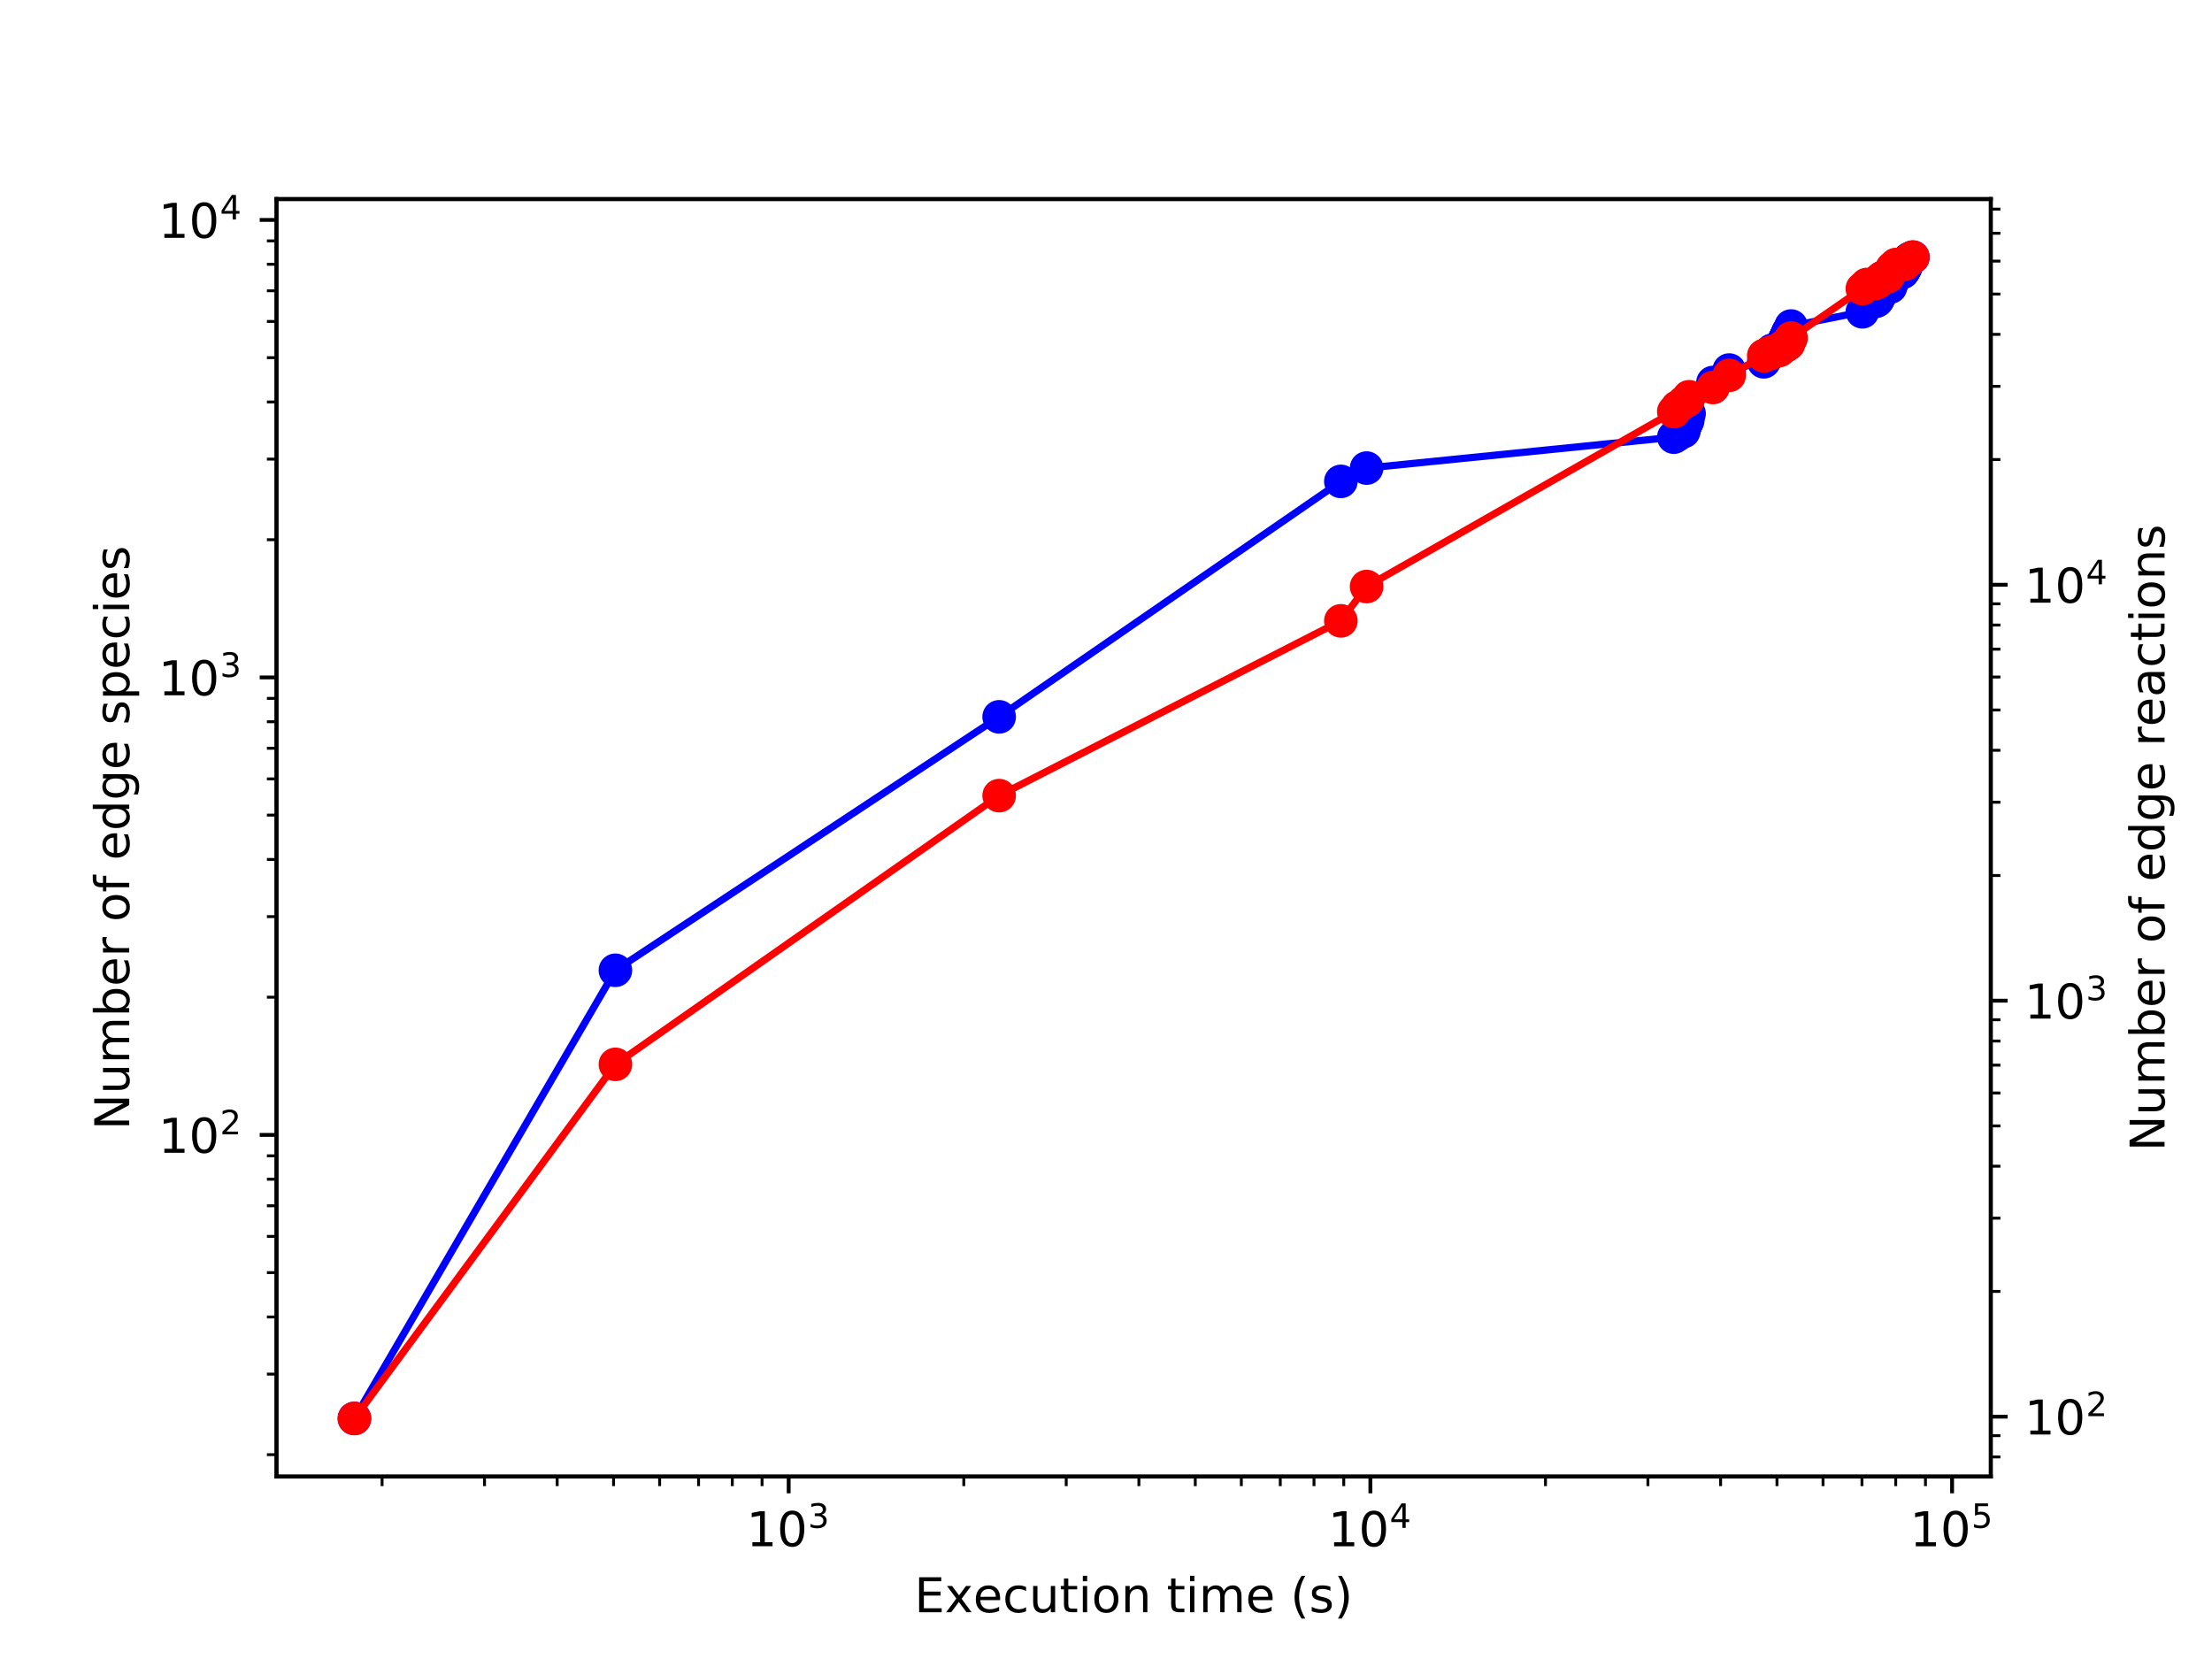 <?xml version="1.0" encoding="utf-8" standalone="no"?>
<!DOCTYPE svg PUBLIC "-//W3C//DTD SVG 1.1//EN"
  "http://www.w3.org/Graphics/SVG/1.1/DTD/svg11.dtd">
<!-- Created with matplotlib (http://matplotlib.org/) -->
<svg height="345.6pt" version="1.1" viewBox="0 0 460.8 345.6" width="460.8pt" xmlns="http://www.w3.org/2000/svg" xmlns:xlink="http://www.w3.org/1999/xlink">
 <defs>
  <style type="text/css">
*{stroke-linecap:butt;stroke-linejoin:round;}
  </style>
 </defs>
 <g id="figure_1">
  <g id="patch_1">
   <path d="M 0 345.6 
L 460.8 345.6 
L 460.8 0 
L 0 0 
z
" style="fill:#ffffff;"/>
  </g>
  <g id="axes_1">
   <g id="patch_2">
    <path d="M 57.6 307.584 
L 414.72 307.584 
L 414.72 41.472 
L 57.6 41.472 
z
" style="fill:#ffffff;"/>
   </g>
   <g id="matplotlib.axis_1">
    <g id="xtick_1">
     <g id="line2d_1">
      <defs>
       <path d="M 0 0 
L 0 3.5 
" id="ma9d78a3203" style="stroke:#000000;stroke-width:0.8;"/>
      </defs>
      <g>
       <use style="stroke:#000000;stroke-width:0.8;" x="164.295" xlink:href="#ma9d78a3203" y="307.584"/>
      </g>
     </g>
     <g id="text_1">
      <!-- $\mathdefault{10^{3}}$ -->
      <defs>
       <path d="M 12.406 8.297 
L 28.516 8.297 
L 28.516 63.922 
L 10.984 60.406 
L 10.984 69.391 
L 28.422 72.906 
L 38.281 72.906 
L 38.281 8.297 
L 54.391 8.297 
L 54.391 0 
L 12.406 0 
z
" id="DejaVuSans-31"/>
       <path d="M 31.781 66.406 
Q 24.172 66.406 20.328 58.906 
Q 16.5 51.422 16.5 36.375 
Q 16.5 21.391 20.328 13.891 
Q 24.172 6.391 31.781 6.391 
Q 39.453 6.391 43.281 13.891 
Q 47.125 21.391 47.125 36.375 
Q 47.125 51.422 43.281 58.906 
Q 39.453 66.406 31.781 66.406 
z
M 31.781 74.219 
Q 44.047 74.219 50.516 64.516 
Q 56.984 54.828 56.984 36.375 
Q 56.984 17.969 50.516 8.266 
Q 44.047 -1.422 31.781 -1.422 
Q 19.531 -1.422 13.062 8.266 
Q 6.594 17.969 6.594 36.375 
Q 6.594 54.828 13.062 64.516 
Q 19.531 74.219 31.781 74.219 
z
" id="DejaVuSans-30"/>
       <path d="M 40.578 39.312 
Q 47.656 37.797 51.625 33 
Q 55.609 28.219 55.609 21.188 
Q 55.609 10.406 48.188 4.484 
Q 40.766 -1.422 27.094 -1.422 
Q 22.516 -1.422 17.656 -0.516 
Q 12.797 0.391 7.625 2.203 
L 7.625 11.719 
Q 11.719 9.328 16.594 8.109 
Q 21.484 6.891 26.812 6.891 
Q 36.078 6.891 40.938 10.547 
Q 45.797 14.203 45.797 21.188 
Q 45.797 27.641 41.281 31.266 
Q 36.766 34.906 28.719 34.906 
L 20.219 34.906 
L 20.219 43.016 
L 29.109 43.016 
Q 36.375 43.016 40.234 45.922 
Q 44.094 48.828 44.094 54.297 
Q 44.094 59.906 40.109 62.906 
Q 36.141 65.922 28.719 65.922 
Q 24.656 65.922 20.016 65.031 
Q 15.375 64.156 9.812 62.312 
L 9.812 71.094 
Q 15.438 72.656 20.344 73.438 
Q 25.25 74.219 29.594 74.219 
Q 40.828 74.219 47.359 69.109 
Q 53.906 64.016 53.906 55.328 
Q 53.906 49.266 50.438 45.094 
Q 46.969 40.922 40.578 39.312 
z
" id="DejaVuSans-33"/>
      </defs>
      <g transform="translate(155.495 322.182)scale(0.1 -0.1)">
       <use transform="translate(0 0.766)" xlink:href="#DejaVuSans-31"/>
       <use transform="translate(63.623 0.766)" xlink:href="#DejaVuSans-30"/>
       <use transform="translate(128.203 39.047)scale(0.7)" xlink:href="#DejaVuSans-33"/>
      </g>
     </g>
    </g>
    <g id="xtick_2">
     <g id="line2d_2">
      <g>
       <use style="stroke:#000000;stroke-width:0.8;" x="285.474" xlink:href="#ma9d78a3203" y="307.584"/>
      </g>
     </g>
     <g id="text_2">
      <!-- $\mathdefault{10^{4}}$ -->
      <defs>
       <path d="M 37.797 64.312 
L 12.891 25.391 
L 37.797 25.391 
z
M 35.203 72.906 
L 47.609 72.906 
L 47.609 25.391 
L 58.016 25.391 
L 58.016 17.188 
L 47.609 17.188 
L 47.609 0 
L 37.797 0 
L 37.797 17.188 
L 4.891 17.188 
L 4.891 26.703 
z
" id="DejaVuSans-34"/>
      </defs>
      <g transform="translate(276.674 322.182)scale(0.1 -0.1)">
       <use transform="translate(0 0.684)" xlink:href="#DejaVuSans-31"/>
       <use transform="translate(63.623 0.684)" xlink:href="#DejaVuSans-30"/>
       <use transform="translate(128.203 38.966)scale(0.7)" xlink:href="#DejaVuSans-34"/>
      </g>
     </g>
    </g>
    <g id="xtick_3">
     <g id="line2d_3">
      <g>
       <use style="stroke:#000000;stroke-width:0.8;" x="406.654" xlink:href="#ma9d78a3203" y="307.584"/>
      </g>
     </g>
     <g id="text_3">
      <!-- $\mathdefault{10^{5}}$ -->
      <defs>
       <path d="M 10.797 72.906 
L 49.516 72.906 
L 49.516 64.594 
L 19.828 64.594 
L 19.828 46.734 
Q 21.969 47.469 24.109 47.828 
Q 26.266 48.188 28.422 48.188 
Q 40.625 48.188 47.75 41.5 
Q 54.891 34.812 54.891 23.391 
Q 54.891 11.625 47.562 5.094 
Q 40.234 -1.422 26.906 -1.422 
Q 22.312 -1.422 17.547 -0.641 
Q 12.797 0.141 7.719 1.703 
L 7.719 11.625 
Q 12.109 9.234 16.797 8.062 
Q 21.484 6.891 26.703 6.891 
Q 35.156 6.891 40.078 11.328 
Q 45.016 15.766 45.016 23.391 
Q 45.016 31 40.078 35.438 
Q 35.156 39.891 26.703 39.891 
Q 22.75 39.891 18.812 39.016 
Q 14.891 38.141 10.797 36.281 
z
" id="DejaVuSans-35"/>
      </defs>
      <g transform="translate(397.854 322.182)scale(0.1 -0.1)">
       <use transform="translate(0 0.684)" xlink:href="#DejaVuSans-31"/>
       <use transform="translate(63.623 0.684)" xlink:href="#DejaVuSans-30"/>
       <use transform="translate(128.203 38.966)scale(0.7)" xlink:href="#DejaVuSans-35"/>
      </g>
     </g>
    </g>
    <g id="xtick_4">
     <g id="line2d_4">
      <defs>
       <path d="M 0 0 
L 0 2 
" id="m7ed19e471f" style="stroke:#000000;stroke-width:0.6;"/>
      </defs>
      <g>
       <use style="stroke:#000000;stroke-width:0.6;" x="79.594" xlink:href="#m7ed19e471f" y="307.584"/>
      </g>
     </g>
    </g>
    <g id="xtick_5">
     <g id="line2d_5">
      <g>
       <use style="stroke:#000000;stroke-width:0.6;" x="100.933" xlink:href="#m7ed19e471f" y="307.584"/>
      </g>
     </g>
    </g>
    <g id="xtick_6">
     <g id="line2d_6">
      <g>
       <use style="stroke:#000000;stroke-width:0.6;" x="116.073" xlink:href="#m7ed19e471f" y="307.584"/>
      </g>
     </g>
    </g>
    <g id="xtick_7">
     <g id="line2d_7">
      <g>
       <use style="stroke:#000000;stroke-width:0.6;" x="127.816" xlink:href="#m7ed19e471f" y="307.584"/>
      </g>
     </g>
    </g>
    <g id="xtick_8">
     <g id="line2d_8">
      <g>
       <use style="stroke:#000000;stroke-width:0.6;" x="137.412" xlink:href="#m7ed19e471f" y="307.584"/>
      </g>
     </g>
    </g>
    <g id="xtick_9">
     <g id="line2d_9">
      <g>
       <use style="stroke:#000000;stroke-width:0.6;" x="145.524" xlink:href="#m7ed19e471f" y="307.584"/>
      </g>
     </g>
    </g>
    <g id="xtick_10">
     <g id="line2d_10">
      <g>
       <use style="stroke:#000000;stroke-width:0.6;" x="152.552" xlink:href="#m7ed19e471f" y="307.584"/>
      </g>
     </g>
    </g>
    <g id="xtick_11">
     <g id="line2d_11">
      <g>
       <use style="stroke:#000000;stroke-width:0.6;" x="158.75" xlink:href="#m7ed19e471f" y="307.584"/>
      </g>
     </g>
    </g>
    <g id="xtick_12">
     <g id="line2d_12">
      <g>
       <use style="stroke:#000000;stroke-width:0.6;" x="200.774" xlink:href="#m7ed19e471f" y="307.584"/>
      </g>
     </g>
    </g>
    <g id="xtick_13">
     <g id="line2d_13">
      <g>
       <use style="stroke:#000000;stroke-width:0.6;" x="222.112" xlink:href="#m7ed19e471f" y="307.584"/>
      </g>
     </g>
    </g>
    <g id="xtick_14">
     <g id="line2d_14">
      <g>
       <use style="stroke:#000000;stroke-width:0.6;" x="237.252" xlink:href="#m7ed19e471f" y="307.584"/>
      </g>
     </g>
    </g>
    <g id="xtick_15">
     <g id="line2d_15">
      <g>
       <use style="stroke:#000000;stroke-width:0.6;" x="248.996" xlink:href="#m7ed19e471f" y="307.584"/>
      </g>
     </g>
    </g>
    <g id="xtick_16">
     <g id="line2d_16">
      <g>
       <use style="stroke:#000000;stroke-width:0.6;" x="258.591" xlink:href="#m7ed19e471f" y="307.584"/>
      </g>
     </g>
    </g>
    <g id="xtick_17">
     <g id="line2d_17">
      <g>
       <use style="stroke:#000000;stroke-width:0.6;" x="266.703" xlink:href="#m7ed19e471f" y="307.584"/>
      </g>
     </g>
    </g>
    <g id="xtick_18">
     <g id="line2d_18">
      <g>
       <use style="stroke:#000000;stroke-width:0.6;" x="273.731" xlink:href="#m7ed19e471f" y="307.584"/>
      </g>
     </g>
    </g>
    <g id="xtick_19">
     <g id="line2d_19">
      <g>
       <use style="stroke:#000000;stroke-width:0.6;" x="279.929" xlink:href="#m7ed19e471f" y="307.584"/>
      </g>
     </g>
    </g>
    <g id="xtick_20">
     <g id="line2d_20">
      <g>
       <use style="stroke:#000000;stroke-width:0.6;" x="321.953" xlink:href="#m7ed19e471f" y="307.584"/>
      </g>
     </g>
    </g>
    <g id="xtick_21">
     <g id="line2d_21">
      <g>
       <use style="stroke:#000000;stroke-width:0.6;" x="343.292" xlink:href="#m7ed19e471f" y="307.584"/>
      </g>
     </g>
    </g>
    <g id="xtick_22">
     <g id="line2d_22">
      <g>
       <use style="stroke:#000000;stroke-width:0.6;" x="358.432" xlink:href="#m7ed19e471f" y="307.584"/>
      </g>
     </g>
    </g>
    <g id="xtick_23">
     <g id="line2d_23">
      <g>
       <use style="stroke:#000000;stroke-width:0.6;" x="370.175" xlink:href="#m7ed19e471f" y="307.584"/>
      </g>
     </g>
    </g>
    <g id="xtick_24">
     <g id="line2d_24">
      <g>
       <use style="stroke:#000000;stroke-width:0.6;" x="379.77" xlink:href="#m7ed19e471f" y="307.584"/>
      </g>
     </g>
    </g>
    <g id="xtick_25">
     <g id="line2d_25">
      <g>
       <use style="stroke:#000000;stroke-width:0.6;" x="387.883" xlink:href="#m7ed19e471f" y="307.584"/>
      </g>
     </g>
    </g>
    <g id="xtick_26">
     <g id="line2d_26">
      <g>
       <use style="stroke:#000000;stroke-width:0.6;" x="394.91" xlink:href="#m7ed19e471f" y="307.584"/>
      </g>
     </g>
    </g>
    <g id="xtick_27">
     <g id="line2d_27">
      <g>
       <use style="stroke:#000000;stroke-width:0.6;" x="401.109" xlink:href="#m7ed19e471f" y="307.584"/>
      </g>
     </g>
    </g>
    <g id="text_4">
     <!-- Execution time (s) -->
     <defs>
      <path d="M 9.812 72.906 
L 55.906 72.906 
L 55.906 64.594 
L 19.672 64.594 
L 19.672 43.016 
L 54.391 43.016 
L 54.391 34.719 
L 19.672 34.719 
L 19.672 8.297 
L 56.781 8.297 
L 56.781 0 
L 9.812 0 
z
" id="DejaVuSans-45"/>
      <path d="M 54.891 54.688 
L 35.109 28.078 
L 55.906 0 
L 45.312 0 
L 29.391 21.484 
L 13.484 0 
L 2.875 0 
L 24.125 28.609 
L 4.688 54.688 
L 15.281 54.688 
L 29.781 35.203 
L 44.281 54.688 
z
" id="DejaVuSans-78"/>
      <path d="M 56.203 29.594 
L 56.203 25.203 
L 14.891 25.203 
Q 15.484 15.922 20.484 11.062 
Q 25.484 6.203 34.422 6.203 
Q 39.594 6.203 44.453 7.469 
Q 49.312 8.734 54.109 11.281 
L 54.109 2.781 
Q 49.266 0.734 44.188 -0.344 
Q 39.109 -1.422 33.891 -1.422 
Q 20.797 -1.422 13.156 6.188 
Q 5.516 13.812 5.516 26.812 
Q 5.516 40.234 12.766 48.109 
Q 20.016 56 32.328 56 
Q 43.359 56 49.781 48.891 
Q 56.203 41.797 56.203 29.594 
z
M 47.219 32.234 
Q 47.125 39.594 43.094 43.984 
Q 39.062 48.391 32.422 48.391 
Q 24.906 48.391 20.391 44.141 
Q 15.875 39.891 15.188 32.172 
z
" id="DejaVuSans-65"/>
      <path d="M 48.781 52.594 
L 48.781 44.188 
Q 44.969 46.297 41.141 47.344 
Q 37.312 48.391 33.406 48.391 
Q 24.656 48.391 19.812 42.844 
Q 14.984 37.312 14.984 27.297 
Q 14.984 17.281 19.812 11.734 
Q 24.656 6.203 33.406 6.203 
Q 37.312 6.203 41.141 7.25 
Q 44.969 8.297 48.781 10.406 
L 48.781 2.094 
Q 45.016 0.344 40.984 -0.531 
Q 36.969 -1.422 32.422 -1.422 
Q 20.062 -1.422 12.781 6.344 
Q 5.516 14.109 5.516 27.297 
Q 5.516 40.672 12.859 48.328 
Q 20.219 56 33.016 56 
Q 37.156 56 41.109 55.141 
Q 45.062 54.297 48.781 52.594 
z
" id="DejaVuSans-63"/>
      <path d="M 8.5 21.578 
L 8.5 54.688 
L 17.484 54.688 
L 17.484 21.922 
Q 17.484 14.156 20.5 10.266 
Q 23.531 6.391 29.594 6.391 
Q 36.859 6.391 41.078 11.031 
Q 45.312 15.672 45.312 23.688 
L 45.312 54.688 
L 54.297 54.688 
L 54.297 0 
L 45.312 0 
L 45.312 8.406 
Q 42.047 3.422 37.719 1 
Q 33.406 -1.422 27.688 -1.422 
Q 18.266 -1.422 13.375 4.438 
Q 8.5 10.297 8.5 21.578 
z
M 31.109 56 
z
" id="DejaVuSans-75"/>
      <path d="M 18.312 70.219 
L 18.312 54.688 
L 36.812 54.688 
L 36.812 47.703 
L 18.312 47.703 
L 18.312 18.016 
Q 18.312 11.328 20.141 9.422 
Q 21.969 7.516 27.594 7.516 
L 36.812 7.516 
L 36.812 0 
L 27.594 0 
Q 17.188 0 13.234 3.875 
Q 9.281 7.766 9.281 18.016 
L 9.281 47.703 
L 2.688 47.703 
L 2.688 54.688 
L 9.281 54.688 
L 9.281 70.219 
z
" id="DejaVuSans-74"/>
      <path d="M 9.422 54.688 
L 18.406 54.688 
L 18.406 0 
L 9.422 0 
z
M 9.422 75.984 
L 18.406 75.984 
L 18.406 64.594 
L 9.422 64.594 
z
" id="DejaVuSans-69"/>
      <path d="M 30.609 48.391 
Q 23.391 48.391 19.188 42.75 
Q 14.984 37.109 14.984 27.297 
Q 14.984 17.484 19.156 11.844 
Q 23.344 6.203 30.609 6.203 
Q 37.797 6.203 41.984 11.859 
Q 46.188 17.531 46.188 27.297 
Q 46.188 37.016 41.984 42.703 
Q 37.797 48.391 30.609 48.391 
z
M 30.609 56 
Q 42.328 56 49.016 48.375 
Q 55.719 40.766 55.719 27.297 
Q 55.719 13.875 49.016 6.219 
Q 42.328 -1.422 30.609 -1.422 
Q 18.844 -1.422 12.172 6.219 
Q 5.516 13.875 5.516 27.297 
Q 5.516 40.766 12.172 48.375 
Q 18.844 56 30.609 56 
z
" id="DejaVuSans-6f"/>
      <path d="M 54.891 33.016 
L 54.891 0 
L 45.906 0 
L 45.906 32.719 
Q 45.906 40.484 42.875 44.328 
Q 39.844 48.188 33.797 48.188 
Q 26.516 48.188 22.312 43.547 
Q 18.109 38.922 18.109 30.906 
L 18.109 0 
L 9.078 0 
L 9.078 54.688 
L 18.109 54.688 
L 18.109 46.188 
Q 21.344 51.125 25.703 53.562 
Q 30.078 56 35.797 56 
Q 45.219 56 50.047 50.172 
Q 54.891 44.344 54.891 33.016 
z
" id="DejaVuSans-6e"/>
      <path id="DejaVuSans-20"/>
      <path d="M 52 44.188 
Q 55.375 50.25 60.062 53.125 
Q 64.75 56 71.094 56 
Q 79.641 56 84.281 50.016 
Q 88.922 44.047 88.922 33.016 
L 88.922 0 
L 79.891 0 
L 79.891 32.719 
Q 79.891 40.578 77.094 44.375 
Q 74.312 48.188 68.609 48.188 
Q 61.625 48.188 57.562 43.547 
Q 53.516 38.922 53.516 30.906 
L 53.516 0 
L 44.484 0 
L 44.484 32.719 
Q 44.484 40.625 41.703 44.406 
Q 38.922 48.188 33.109 48.188 
Q 26.219 48.188 22.156 43.531 
Q 18.109 38.875 18.109 30.906 
L 18.109 0 
L 9.078 0 
L 9.078 54.688 
L 18.109 54.688 
L 18.109 46.188 
Q 21.188 51.219 25.484 53.609 
Q 29.781 56 35.688 56 
Q 41.656 56 45.828 52.969 
Q 50 49.953 52 44.188 
z
" id="DejaVuSans-6d"/>
      <path d="M 31 75.875 
Q 24.469 64.656 21.281 53.656 
Q 18.109 42.672 18.109 31.391 
Q 18.109 20.125 21.312 9.062 
Q 24.516 -2 31 -13.188 
L 23.188 -13.188 
Q 15.875 -1.703 12.234 9.375 
Q 8.594 20.453 8.594 31.391 
Q 8.594 42.281 12.203 53.312 
Q 15.828 64.359 23.188 75.875 
z
" id="DejaVuSans-28"/>
      <path d="M 44.281 53.078 
L 44.281 44.578 
Q 40.484 46.531 36.375 47.5 
Q 32.281 48.484 27.875 48.484 
Q 21.188 48.484 17.844 46.438 
Q 14.5 44.391 14.5 40.281 
Q 14.5 37.156 16.891 35.375 
Q 19.281 33.594 26.516 31.984 
L 29.594 31.297 
Q 39.156 29.25 43.188 25.516 
Q 47.219 21.781 47.219 15.094 
Q 47.219 7.469 41.188 3.016 
Q 35.156 -1.422 24.609 -1.422 
Q 20.219 -1.422 15.453 -0.562 
Q 10.688 0.297 5.422 2 
L 5.422 11.281 
Q 10.406 8.688 15.234 7.391 
Q 20.062 6.109 24.812 6.109 
Q 31.156 6.109 34.562 8.281 
Q 37.984 10.453 37.984 14.406 
Q 37.984 18.062 35.516 20.016 
Q 33.062 21.969 24.703 23.781 
L 21.578 24.516 
Q 13.234 26.266 9.516 29.906 
Q 5.812 33.547 5.812 39.891 
Q 5.812 47.609 11.281 51.797 
Q 16.75 56 26.812 56 
Q 31.781 56 36.172 55.266 
Q 40.578 54.547 44.281 53.078 
z
" id="DejaVuSans-73"/>
      <path d="M 8.016 75.875 
L 15.828 75.875 
Q 23.141 64.359 26.781 53.312 
Q 30.422 42.281 30.422 31.391 
Q 30.422 20.453 26.781 9.375 
Q 23.141 -1.703 15.828 -13.188 
L 8.016 -13.188 
Q 14.5 -2 17.703 9.062 
Q 20.906 20.125 20.906 31.391 
Q 20.906 42.672 17.703 53.656 
Q 14.5 64.656 8.016 75.875 
z
" id="DejaVuSans-29"/>
     </defs>
     <g transform="translate(190.491 335.861)scale(0.1 -0.1)">
      <use xlink:href="#DejaVuSans-45"/>
      <use x="63.184" xlink:href="#DejaVuSans-78"/>
      <use x="122.316" xlink:href="#DejaVuSans-65"/>
      <use x="183.84" xlink:href="#DejaVuSans-63"/>
      <use x="238.82" xlink:href="#DejaVuSans-75"/>
      <use x="302.199" xlink:href="#DejaVuSans-74"/>
      <use x="341.408" xlink:href="#DejaVuSans-69"/>
      <use x="369.191" xlink:href="#DejaVuSans-6f"/>
      <use x="430.373" xlink:href="#DejaVuSans-6e"/>
      <use x="493.752" xlink:href="#DejaVuSans-20"/>
      <use x="525.539" xlink:href="#DejaVuSans-74"/>
      <use x="564.748" xlink:href="#DejaVuSans-69"/>
      <use x="592.531" xlink:href="#DejaVuSans-6d"/>
      <use x="689.943" xlink:href="#DejaVuSans-65"/>
      <use x="751.467" xlink:href="#DejaVuSans-20"/>
      <use x="783.254" xlink:href="#DejaVuSans-28"/>
      <use x="822.268" xlink:href="#DejaVuSans-73"/>
      <use x="874.367" xlink:href="#DejaVuSans-29"/>
     </g>
    </g>
   </g>
   <g id="matplotlib.axis_2">
    <g id="ytick_1">
     <g id="line2d_28">
      <defs>
       <path d="M 0 0 
L -3.5 0 
" id="mf8295168f0" style="stroke:#000000;stroke-width:0.8;"/>
      </defs>
      <g>
       <use style="stroke:#000000;stroke-width:0.8;" x="57.6" xlink:href="#mf8295168f0" y="236.421"/>
      </g>
     </g>
     <g id="text_5">
      <!-- $\mathdefault{10^{2}}$ -->
      <defs>
       <path d="M 19.188 8.297 
L 53.609 8.297 
L 53.609 0 
L 7.328 0 
L 7.328 8.297 
Q 12.938 14.109 22.625 23.891 
Q 32.328 33.688 34.812 36.531 
Q 39.547 41.844 41.422 45.531 
Q 43.312 49.219 43.312 52.781 
Q 43.312 58.594 39.234 62.25 
Q 35.156 65.922 28.609 65.922 
Q 23.969 65.922 18.812 64.312 
Q 13.672 62.703 7.812 59.422 
L 7.812 69.391 
Q 13.766 71.781 18.938 73 
Q 24.125 74.219 28.422 74.219 
Q 39.75 74.219 46.484 68.547 
Q 53.219 62.891 53.219 53.422 
Q 53.219 48.922 51.531 44.891 
Q 49.859 40.875 45.406 35.406 
Q 44.188 33.984 37.641 27.219 
Q 31.109 20.453 19.188 8.297 
z
" id="DejaVuSans-32"/>
      </defs>
      <g transform="translate(33 240.22)scale(0.1 -0.1)">
       <use transform="translate(0 0.766)" xlink:href="#DejaVuSans-31"/>
       <use transform="translate(63.623 0.766)" xlink:href="#DejaVuSans-30"/>
       <use transform="translate(128.203 39.047)scale(0.7)" xlink:href="#DejaVuSans-32"/>
      </g>
     </g>
    </g>
    <g id="ytick_2">
     <g id="line2d_29">
      <g>
       <use style="stroke:#000000;stroke-width:0.8;" x="57.6" xlink:href="#mf8295168f0" y="141.118"/>
      </g>
     </g>
     <g id="text_6">
      <!-- $\mathdefault{10^{3}}$ -->
      <g transform="translate(33 144.918)scale(0.1 -0.1)">
       <use transform="translate(0 0.766)" xlink:href="#DejaVuSans-31"/>
       <use transform="translate(63.623 0.766)" xlink:href="#DejaVuSans-30"/>
       <use transform="translate(128.203 39.047)scale(0.7)" xlink:href="#DejaVuSans-33"/>
      </g>
     </g>
    </g>
    <g id="ytick_3">
     <g id="line2d_30">
      <g>
       <use style="stroke:#000000;stroke-width:0.8;" x="57.6" xlink:href="#mf8295168f0" y="45.816"/>
      </g>
     </g>
     <g id="text_7">
      <!-- $\mathdefault{10^{4}}$ -->
      <g transform="translate(33 49.615)scale(0.1 -0.1)">
       <use transform="translate(0 0.684)" xlink:href="#DejaVuSans-31"/>
       <use transform="translate(63.623 0.684)" xlink:href="#DejaVuSans-30"/>
       <use transform="translate(128.203 38.966)scale(0.7)" xlink:href="#DejaVuSans-34"/>
      </g>
     </g>
    </g>
    <g id="ytick_4">
     <g id="line2d_31">
      <defs>
       <path d="M 0 0 
L -2 0 
" id="m9c9b229acf" style="stroke:#000000;stroke-width:0.6;"/>
      </defs>
      <g>
       <use style="stroke:#000000;stroke-width:0.6;" x="57.6" xlink:href="#m9c9b229acf" y="303.034"/>
      </g>
     </g>
    </g>
    <g id="ytick_5">
     <g id="line2d_32">
      <g>
       <use style="stroke:#000000;stroke-width:0.6;" x="57.6" xlink:href="#m9c9b229acf" y="286.252"/>
      </g>
     </g>
    </g>
    <g id="ytick_6">
     <g id="line2d_33">
      <g>
       <use style="stroke:#000000;stroke-width:0.6;" x="57.6" xlink:href="#m9c9b229acf" y="274.345"/>
      </g>
     </g>
    </g>
    <g id="ytick_7">
     <g id="line2d_34">
      <g>
       <use style="stroke:#000000;stroke-width:0.6;" x="57.6" xlink:href="#m9c9b229acf" y="265.11"/>
      </g>
     </g>
    </g>
    <g id="ytick_8">
     <g id="line2d_35">
      <g>
       <use style="stroke:#000000;stroke-width:0.6;" x="57.6" xlink:href="#m9c9b229acf" y="257.563"/>
      </g>
     </g>
    </g>
    <g id="ytick_9">
     <g id="line2d_36">
      <g>
       <use style="stroke:#000000;stroke-width:0.6;" x="57.6" xlink:href="#m9c9b229acf" y="251.183"/>
      </g>
     </g>
    </g>
    <g id="ytick_10">
     <g id="line2d_37">
      <g>
       <use style="stroke:#000000;stroke-width:0.6;" x="57.6" xlink:href="#m9c9b229acf" y="245.656"/>
      </g>
     </g>
    </g>
    <g id="ytick_11">
     <g id="line2d_38">
      <g>
       <use style="stroke:#000000;stroke-width:0.6;" x="57.6" xlink:href="#m9c9b229acf" y="240.781"/>
      </g>
     </g>
    </g>
    <g id="ytick_12">
     <g id="line2d_39">
      <g>
       <use style="stroke:#000000;stroke-width:0.6;" x="57.6" xlink:href="#m9c9b229acf" y="207.732"/>
      </g>
     </g>
    </g>
    <g id="ytick_13">
     <g id="line2d_40">
      <g>
       <use style="stroke:#000000;stroke-width:0.6;" x="57.6" xlink:href="#m9c9b229acf" y="190.95"/>
      </g>
     </g>
    </g>
    <g id="ytick_14">
     <g id="line2d_41">
      <g>
       <use style="stroke:#000000;stroke-width:0.6;" x="57.6" xlink:href="#m9c9b229acf" y="179.043"/>
      </g>
     </g>
    </g>
    <g id="ytick_15">
     <g id="line2d_42">
      <g>
       <use style="stroke:#000000;stroke-width:0.6;" x="57.6" xlink:href="#m9c9b229acf" y="169.807"/>
      </g>
     </g>
    </g>
    <g id="ytick_16">
     <g id="line2d_43">
      <g>
       <use style="stroke:#000000;stroke-width:0.6;" x="57.6" xlink:href="#m9c9b229acf" y="162.261"/>
      </g>
     </g>
    </g>
    <g id="ytick_17">
     <g id="line2d_44">
      <g>
       <use style="stroke:#000000;stroke-width:0.6;" x="57.6" xlink:href="#m9c9b229acf" y="155.881"/>
      </g>
     </g>
    </g>
    <g id="ytick_18">
     <g id="line2d_45">
      <g>
       <use style="stroke:#000000;stroke-width:0.6;" x="57.6" xlink:href="#m9c9b229acf" y="150.354"/>
      </g>
     </g>
    </g>
    <g id="ytick_19">
     <g id="line2d_46">
      <g>
       <use style="stroke:#000000;stroke-width:0.6;" x="57.6" xlink:href="#m9c9b229acf" y="145.479"/>
      </g>
     </g>
    </g>
    <g id="ytick_20">
     <g id="line2d_47">
      <g>
       <use style="stroke:#000000;stroke-width:0.6;" x="57.6" xlink:href="#m9c9b229acf" y="112.43"/>
      </g>
     </g>
    </g>
    <g id="ytick_21">
     <g id="line2d_48">
      <g>
       <use style="stroke:#000000;stroke-width:0.6;" x="57.6" xlink:href="#m9c9b229acf" y="95.648"/>
      </g>
     </g>
    </g>
    <g id="ytick_22">
     <g id="line2d_49">
      <g>
       <use style="stroke:#000000;stroke-width:0.6;" x="57.6" xlink:href="#m9c9b229acf" y="83.741"/>
      </g>
     </g>
    </g>
    <g id="ytick_23">
     <g id="line2d_50">
      <g>
       <use style="stroke:#000000;stroke-width:0.6;" x="57.6" xlink:href="#m9c9b229acf" y="74.505"/>
      </g>
     </g>
    </g>
    <g id="ytick_24">
     <g id="line2d_51">
      <g>
       <use style="stroke:#000000;stroke-width:0.6;" x="57.6" xlink:href="#m9c9b229acf" y="66.959"/>
      </g>
     </g>
    </g>
    <g id="ytick_25">
     <g id="line2d_52">
      <g>
       <use style="stroke:#000000;stroke-width:0.6;" x="57.6" xlink:href="#m9c9b229acf" y="60.579"/>
      </g>
     </g>
    </g>
    <g id="ytick_26">
     <g id="line2d_53">
      <g>
       <use style="stroke:#000000;stroke-width:0.6;" x="57.6" xlink:href="#m9c9b229acf" y="55.052"/>
      </g>
     </g>
    </g>
    <g id="ytick_27">
     <g id="line2d_54">
      <g>
       <use style="stroke:#000000;stroke-width:0.6;" x="57.6" xlink:href="#m9c9b229acf" y="50.177"/>
      </g>
     </g>
    </g>
    <g id="text_8">
     <!-- Number of edge species -->
     <defs>
      <path d="M 9.812 72.906 
L 23.094 72.906 
L 55.422 11.922 
L 55.422 72.906 
L 64.984 72.906 
L 64.984 0 
L 51.703 0 
L 19.391 60.984 
L 19.391 0 
L 9.812 0 
z
" id="DejaVuSans-4e"/>
      <path d="M 48.688 27.297 
Q 48.688 37.203 44.609 42.844 
Q 40.531 48.484 33.406 48.484 
Q 26.266 48.484 22.188 42.844 
Q 18.109 37.203 18.109 27.297 
Q 18.109 17.391 22.188 11.75 
Q 26.266 6.109 33.406 6.109 
Q 40.531 6.109 44.609 11.75 
Q 48.688 17.391 48.688 27.297 
z
M 18.109 46.391 
Q 20.953 51.266 25.266 53.625 
Q 29.594 56 35.594 56 
Q 45.562 56 51.781 48.094 
Q 58.016 40.188 58.016 27.297 
Q 58.016 14.406 51.781 6.484 
Q 45.562 -1.422 35.594 -1.422 
Q 29.594 -1.422 25.266 0.953 
Q 20.953 3.328 18.109 8.203 
L 18.109 0 
L 9.078 0 
L 9.078 75.984 
L 18.109 75.984 
z
" id="DejaVuSans-62"/>
      <path d="M 41.109 46.297 
Q 39.594 47.172 37.812 47.578 
Q 36.031 48 33.891 48 
Q 26.266 48 22.188 43.047 
Q 18.109 38.094 18.109 28.812 
L 18.109 0 
L 9.078 0 
L 9.078 54.688 
L 18.109 54.688 
L 18.109 46.188 
Q 20.953 51.172 25.484 53.578 
Q 30.031 56 36.531 56 
Q 37.453 56 38.578 55.875 
Q 39.703 55.766 41.062 55.516 
z
" id="DejaVuSans-72"/>
      <path d="M 37.109 75.984 
L 37.109 68.5 
L 28.516 68.5 
Q 23.688 68.5 21.797 66.547 
Q 19.922 64.594 19.922 59.516 
L 19.922 54.688 
L 34.719 54.688 
L 34.719 47.703 
L 19.922 47.703 
L 19.922 0 
L 10.891 0 
L 10.891 47.703 
L 2.297 47.703 
L 2.297 54.688 
L 10.891 54.688 
L 10.891 58.5 
Q 10.891 67.625 15.141 71.797 
Q 19.391 75.984 28.609 75.984 
z
" id="DejaVuSans-66"/>
      <path d="M 45.406 46.391 
L 45.406 75.984 
L 54.391 75.984 
L 54.391 0 
L 45.406 0 
L 45.406 8.203 
Q 42.578 3.328 38.25 0.953 
Q 33.938 -1.422 27.875 -1.422 
Q 17.969 -1.422 11.734 6.484 
Q 5.516 14.406 5.516 27.297 
Q 5.516 40.188 11.734 48.094 
Q 17.969 56 27.875 56 
Q 33.938 56 38.25 53.625 
Q 42.578 51.266 45.406 46.391 
z
M 14.797 27.297 
Q 14.797 17.391 18.875 11.75 
Q 22.953 6.109 30.078 6.109 
Q 37.203 6.109 41.297 11.75 
Q 45.406 17.391 45.406 27.297 
Q 45.406 37.203 41.297 42.844 
Q 37.203 48.484 30.078 48.484 
Q 22.953 48.484 18.875 42.844 
Q 14.797 37.203 14.797 27.297 
z
" id="DejaVuSans-64"/>
      <path d="M 45.406 27.984 
Q 45.406 37.75 41.375 43.109 
Q 37.359 48.484 30.078 48.484 
Q 22.859 48.484 18.828 43.109 
Q 14.797 37.75 14.797 27.984 
Q 14.797 18.266 18.828 12.891 
Q 22.859 7.516 30.078 7.516 
Q 37.359 7.516 41.375 12.891 
Q 45.406 18.266 45.406 27.984 
z
M 54.391 6.781 
Q 54.391 -7.172 48.188 -13.984 
Q 42 -20.797 29.203 -20.797 
Q 24.469 -20.797 20.266 -20.094 
Q 16.062 -19.391 12.109 -17.922 
L 12.109 -9.188 
Q 16.062 -11.328 19.922 -12.344 
Q 23.781 -13.375 27.781 -13.375 
Q 36.625 -13.375 41.016 -8.766 
Q 45.406 -4.156 45.406 5.172 
L 45.406 9.625 
Q 42.625 4.781 38.281 2.391 
Q 33.938 0 27.875 0 
Q 17.828 0 11.672 7.656 
Q 5.516 15.328 5.516 27.984 
Q 5.516 40.672 11.672 48.328 
Q 17.828 56 27.875 56 
Q 33.938 56 38.281 53.609 
Q 42.625 51.219 45.406 46.391 
L 45.406 54.688 
L 54.391 54.688 
z
" id="DejaVuSans-67"/>
      <path d="M 18.109 8.203 
L 18.109 -20.797 
L 9.078 -20.797 
L 9.078 54.688 
L 18.109 54.688 
L 18.109 46.391 
Q 20.953 51.266 25.266 53.625 
Q 29.594 56 35.594 56 
Q 45.562 56 51.781 48.094 
Q 58.016 40.188 58.016 27.297 
Q 58.016 14.406 51.781 6.484 
Q 45.562 -1.422 35.594 -1.422 
Q 29.594 -1.422 25.266 0.953 
Q 20.953 3.328 18.109 8.203 
z
M 48.688 27.297 
Q 48.688 37.203 44.609 42.844 
Q 40.531 48.484 33.406 48.484 
Q 26.266 48.484 22.188 42.844 
Q 18.109 37.203 18.109 27.297 
Q 18.109 17.391 22.188 11.75 
Q 26.266 6.109 33.406 6.109 
Q 40.531 6.109 44.609 11.75 
Q 48.688 17.391 48.688 27.297 
z
" id="DejaVuSans-70"/>
     </defs>
     <g transform="translate(26.92 235.377)rotate(-90)scale(0.1 -0.1)">
      <use xlink:href="#DejaVuSans-4e"/>
      <use x="74.805" xlink:href="#DejaVuSans-75"/>
      <use x="138.184" xlink:href="#DejaVuSans-6d"/>
      <use x="235.596" xlink:href="#DejaVuSans-62"/>
      <use x="299.072" xlink:href="#DejaVuSans-65"/>
      <use x="360.596" xlink:href="#DejaVuSans-72"/>
      <use x="401.709" xlink:href="#DejaVuSans-20"/>
      <use x="433.496" xlink:href="#DejaVuSans-6f"/>
      <use x="494.678" xlink:href="#DejaVuSans-66"/>
      <use x="529.883" xlink:href="#DejaVuSans-20"/>
      <use x="561.67" xlink:href="#DejaVuSans-65"/>
      <use x="623.193" xlink:href="#DejaVuSans-64"/>
      <use x="686.67" xlink:href="#DejaVuSans-67"/>
      <use x="750.146" xlink:href="#DejaVuSans-65"/>
      <use x="811.67" xlink:href="#DejaVuSans-20"/>
      <use x="843.457" xlink:href="#DejaVuSans-73"/>
      <use x="895.557" xlink:href="#DejaVuSans-70"/>
      <use x="959.033" xlink:href="#DejaVuSans-65"/>
      <use x="1020.557" xlink:href="#DejaVuSans-63"/>
      <use x="1075.537" xlink:href="#DejaVuSans-69"/>
      <use x="1103.32" xlink:href="#DejaVuSans-65"/>
      <use x="1164.844" xlink:href="#DejaVuSans-73"/>
     </g>
    </g>
   </g>
   <g id="line2d_55">
    <path clip-path="url(#p503788acf8)" d="M 73.833 295.488 
L 128.202 202.128 
L 208.142 149.332 
L 279.327 100.285 
L 284.689 97.51 
L 348.686 91.068 
L 349.417 90.614 
L 350.722 89.899 
L 350.864 89.398 
L 351.095 88.552 
L 351.306 88.078 
L 351.455 87.861 
L 351.598 87.508 
L 351.862 86.159 
L 356.844 79.683 
L 360.223 77.092 
L 367.429 75.366 
L 367.513 75.164 
L 367.651 74.887 
L 367.77 74.613 
L 367.877 74.43 
L 368.113 74.257 
L 368.375 74.028 
L 368.469 73.856 
L 368.777 73.718 
L 368.884 73.523 
L 368.989 73.354 
L 369.069 73.225 
L 369.167 72.969 
L 370.546 72.731 
L 370.858 72.517 
L 371.086 71.968 
L 371.685 70.87 
L 371.829 70.734 
L 371.924 70.538 
L 372.013 70.342 
L 372.109 70.096 
L 372.195 69.888 
L 372.291 69.696 
L 372.403 69.424 
L 372.511 69.176 
L 372.595 69.009 
L 373.113 67.922 
L 387.964 64.952 
L 388.885 63.026 
L 390.55 62.82 
L 390.898 62.702 
L 390.982 62.602 
L 391.132 62.472 
L 391.228 62.25 
L 391.393 61.974 
L 391.748 61.192 
L 391.998 60.822 
L 392.244 60.384 
L 392.352 60.284 
L 392.679 60.19 
L 392.895 60.032 
L 393.303 59.933 
L 393.434 59.898 
L 393.822 59.788 
L 394.125 58.881 
L 394.297 58.509 
L 394.44 58.15 
L 394.596 57.944 
L 394.693 57.717 
L 394.79 57.497 
L 394.913 57.05 
L 395.034 56.741 
L 396.314 56.747 
L 396.387 56.661 
L 396.463 56.559 
L 396.546 56.371 
L 396.621 56.291 
L 396.715 56.1 
L 396.804 55.999 
L 396.891 55.809 
L 396.977 55.614 
L 397.133 55.343 
L 397.54 54.171 
L 397.64 54.025 
L 397.936 53.803 
L 398.487 53.568 
" style="fill:none;stroke:#0000ff;stroke-linecap:square;stroke-width:1.5;"/>
    <defs>
     <path d="M 0 3 
C 0.796 3 1.559 2.684 2.121 2.121 
C 2.684 1.559 3 0.796 3 0 
C 3 -0.796 2.684 -1.559 2.121 -2.121 
C 1.559 -2.684 0.796 -3 0 -3 
C -0.796 -3 -1.559 -2.684 -2.121 -2.121 
C -2.684 -1.559 -3 -0.796 -3 0 
C -3 0.796 -2.684 1.559 -2.121 2.121 
C -1.559 2.684 -0.796 3 0 3 
z
" id="meff9ed0199" style="stroke:#0000ff;"/>
    </defs>
    <g clip-path="url(#p503788acf8)">
     <use style="fill:#0000ff;stroke:#0000ff;" x="73.833" xlink:href="#meff9ed0199" y="295.488"/>
     <use style="fill:#0000ff;stroke:#0000ff;" x="128.202" xlink:href="#meff9ed0199" y="202.128"/>
     <use style="fill:#0000ff;stroke:#0000ff;" x="208.142" xlink:href="#meff9ed0199" y="149.332"/>
     <use style="fill:#0000ff;stroke:#0000ff;" x="279.327" xlink:href="#meff9ed0199" y="100.285"/>
     <use style="fill:#0000ff;stroke:#0000ff;" x="284.689" xlink:href="#meff9ed0199" y="97.51"/>
     <use style="fill:#0000ff;stroke:#0000ff;" x="348.686" xlink:href="#meff9ed0199" y="91.068"/>
     <use style="fill:#0000ff;stroke:#0000ff;" x="349.417" xlink:href="#meff9ed0199" y="90.614"/>
     <use style="fill:#0000ff;stroke:#0000ff;" x="350.722" xlink:href="#meff9ed0199" y="89.899"/>
     <use style="fill:#0000ff;stroke:#0000ff;" x="350.864" xlink:href="#meff9ed0199" y="89.398"/>
     <use style="fill:#0000ff;stroke:#0000ff;" x="351.095" xlink:href="#meff9ed0199" y="88.552"/>
     <use style="fill:#0000ff;stroke:#0000ff;" x="351.306" xlink:href="#meff9ed0199" y="88.078"/>
     <use style="fill:#0000ff;stroke:#0000ff;" x="351.455" xlink:href="#meff9ed0199" y="87.861"/>
     <use style="fill:#0000ff;stroke:#0000ff;" x="351.598" xlink:href="#meff9ed0199" y="87.508"/>
     <use style="fill:#0000ff;stroke:#0000ff;" x="351.862" xlink:href="#meff9ed0199" y="86.159"/>
     <use style="fill:#0000ff;stroke:#0000ff;" x="356.844" xlink:href="#meff9ed0199" y="79.683"/>
     <use style="fill:#0000ff;stroke:#0000ff;" x="360.223" xlink:href="#meff9ed0199" y="77.092"/>
     <use style="fill:#0000ff;stroke:#0000ff;" x="367.429" xlink:href="#meff9ed0199" y="75.366"/>
     <use style="fill:#0000ff;stroke:#0000ff;" x="367.513" xlink:href="#meff9ed0199" y="75.164"/>
     <use style="fill:#0000ff;stroke:#0000ff;" x="367.651" xlink:href="#meff9ed0199" y="74.887"/>
     <use style="fill:#0000ff;stroke:#0000ff;" x="367.77" xlink:href="#meff9ed0199" y="74.613"/>
     <use style="fill:#0000ff;stroke:#0000ff;" x="367.877" xlink:href="#meff9ed0199" y="74.43"/>
     <use style="fill:#0000ff;stroke:#0000ff;" x="368.113" xlink:href="#meff9ed0199" y="74.257"/>
     <use style="fill:#0000ff;stroke:#0000ff;" x="368.375" xlink:href="#meff9ed0199" y="74.028"/>
     <use style="fill:#0000ff;stroke:#0000ff;" x="368.469" xlink:href="#meff9ed0199" y="73.856"/>
     <use style="fill:#0000ff;stroke:#0000ff;" x="368.777" xlink:href="#meff9ed0199" y="73.718"/>
     <use style="fill:#0000ff;stroke:#0000ff;" x="368.884" xlink:href="#meff9ed0199" y="73.523"/>
     <use style="fill:#0000ff;stroke:#0000ff;" x="368.989" xlink:href="#meff9ed0199" y="73.354"/>
     <use style="fill:#0000ff;stroke:#0000ff;" x="369.069" xlink:href="#meff9ed0199" y="73.225"/>
     <use style="fill:#0000ff;stroke:#0000ff;" x="369.167" xlink:href="#meff9ed0199" y="72.969"/>
     <use style="fill:#0000ff;stroke:#0000ff;" x="370.546" xlink:href="#meff9ed0199" y="72.731"/>
     <use style="fill:#0000ff;stroke:#0000ff;" x="370.858" xlink:href="#meff9ed0199" y="72.517"/>
     <use style="fill:#0000ff;stroke:#0000ff;" x="371.086" xlink:href="#meff9ed0199" y="71.968"/>
     <use style="fill:#0000ff;stroke:#0000ff;" x="371.685" xlink:href="#meff9ed0199" y="70.87"/>
     <use style="fill:#0000ff;stroke:#0000ff;" x="371.829" xlink:href="#meff9ed0199" y="70.734"/>
     <use style="fill:#0000ff;stroke:#0000ff;" x="371.924" xlink:href="#meff9ed0199" y="70.538"/>
     <use style="fill:#0000ff;stroke:#0000ff;" x="372.013" xlink:href="#meff9ed0199" y="70.342"/>
     <use style="fill:#0000ff;stroke:#0000ff;" x="372.109" xlink:href="#meff9ed0199" y="70.096"/>
     <use style="fill:#0000ff;stroke:#0000ff;" x="372.195" xlink:href="#meff9ed0199" y="69.888"/>
     <use style="fill:#0000ff;stroke:#0000ff;" x="372.291" xlink:href="#meff9ed0199" y="69.696"/>
     <use style="fill:#0000ff;stroke:#0000ff;" x="372.403" xlink:href="#meff9ed0199" y="69.424"/>
     <use style="fill:#0000ff;stroke:#0000ff;" x="372.511" xlink:href="#meff9ed0199" y="69.176"/>
     <use style="fill:#0000ff;stroke:#0000ff;" x="372.595" xlink:href="#meff9ed0199" y="69.009"/>
     <use style="fill:#0000ff;stroke:#0000ff;" x="373.113" xlink:href="#meff9ed0199" y="67.922"/>
     <use style="fill:#0000ff;stroke:#0000ff;" x="387.964" xlink:href="#meff9ed0199" y="64.952"/>
     <use style="fill:#0000ff;stroke:#0000ff;" x="388.885" xlink:href="#meff9ed0199" y="63.026"/>
     <use style="fill:#0000ff;stroke:#0000ff;" x="390.55" xlink:href="#meff9ed0199" y="62.82"/>
     <use style="fill:#0000ff;stroke:#0000ff;" x="390.898" xlink:href="#meff9ed0199" y="62.702"/>
     <use style="fill:#0000ff;stroke:#0000ff;" x="390.982" xlink:href="#meff9ed0199" y="62.602"/>
     <use style="fill:#0000ff;stroke:#0000ff;" x="391.132" xlink:href="#meff9ed0199" y="62.472"/>
     <use style="fill:#0000ff;stroke:#0000ff;" x="391.228" xlink:href="#meff9ed0199" y="62.25"/>
     <use style="fill:#0000ff;stroke:#0000ff;" x="391.393" xlink:href="#meff9ed0199" y="61.974"/>
     <use style="fill:#0000ff;stroke:#0000ff;" x="391.748" xlink:href="#meff9ed0199" y="61.192"/>
     <use style="fill:#0000ff;stroke:#0000ff;" x="391.998" xlink:href="#meff9ed0199" y="60.822"/>
     <use style="fill:#0000ff;stroke:#0000ff;" x="392.244" xlink:href="#meff9ed0199" y="60.384"/>
     <use style="fill:#0000ff;stroke:#0000ff;" x="392.352" xlink:href="#meff9ed0199" y="60.284"/>
     <use style="fill:#0000ff;stroke:#0000ff;" x="392.679" xlink:href="#meff9ed0199" y="60.19"/>
     <use style="fill:#0000ff;stroke:#0000ff;" x="392.895" xlink:href="#meff9ed0199" y="60.032"/>
     <use style="fill:#0000ff;stroke:#0000ff;" x="393.303" xlink:href="#meff9ed0199" y="59.933"/>
     <use style="fill:#0000ff;stroke:#0000ff;" x="393.434" xlink:href="#meff9ed0199" y="59.898"/>
     <use style="fill:#0000ff;stroke:#0000ff;" x="393.822" xlink:href="#meff9ed0199" y="59.788"/>
     <use style="fill:#0000ff;stroke:#0000ff;" x="394.125" xlink:href="#meff9ed0199" y="58.881"/>
     <use style="fill:#0000ff;stroke:#0000ff;" x="394.297" xlink:href="#meff9ed0199" y="58.509"/>
     <use style="fill:#0000ff;stroke:#0000ff;" x="394.44" xlink:href="#meff9ed0199" y="58.15"/>
     <use style="fill:#0000ff;stroke:#0000ff;" x="394.596" xlink:href="#meff9ed0199" y="57.944"/>
     <use style="fill:#0000ff;stroke:#0000ff;" x="394.693" xlink:href="#meff9ed0199" y="57.717"/>
     <use style="fill:#0000ff;stroke:#0000ff;" x="394.79" xlink:href="#meff9ed0199" y="57.497"/>
     <use style="fill:#0000ff;stroke:#0000ff;" x="394.913" xlink:href="#meff9ed0199" y="57.05"/>
     <use style="fill:#0000ff;stroke:#0000ff;" x="395.034" xlink:href="#meff9ed0199" y="56.741"/>
     <use style="fill:#0000ff;stroke:#0000ff;" x="396.314" xlink:href="#meff9ed0199" y="56.747"/>
     <use style="fill:#0000ff;stroke:#0000ff;" x="396.387" xlink:href="#meff9ed0199" y="56.661"/>
     <use style="fill:#0000ff;stroke:#0000ff;" x="396.463" xlink:href="#meff9ed0199" y="56.559"/>
     <use style="fill:#0000ff;stroke:#0000ff;" x="396.546" xlink:href="#meff9ed0199" y="56.371"/>
     <use style="fill:#0000ff;stroke:#0000ff;" x="396.621" xlink:href="#meff9ed0199" y="56.291"/>
     <use style="fill:#0000ff;stroke:#0000ff;" x="396.715" xlink:href="#meff9ed0199" y="56.1"/>
     <use style="fill:#0000ff;stroke:#0000ff;" x="396.804" xlink:href="#meff9ed0199" y="55.999"/>
     <use style="fill:#0000ff;stroke:#0000ff;" x="396.891" xlink:href="#meff9ed0199" y="55.809"/>
     <use style="fill:#0000ff;stroke:#0000ff;" x="396.977" xlink:href="#meff9ed0199" y="55.614"/>
     <use style="fill:#0000ff;stroke:#0000ff;" x="397.133" xlink:href="#meff9ed0199" y="55.343"/>
     <use style="fill:#0000ff;stroke:#0000ff;" x="397.54" xlink:href="#meff9ed0199" y="54.171"/>
     <use style="fill:#0000ff;stroke:#0000ff;" x="397.64" xlink:href="#meff9ed0199" y="54.025"/>
     <use style="fill:#0000ff;stroke:#0000ff;" x="397.936" xlink:href="#meff9ed0199" y="53.803"/>
     <use style="fill:#0000ff;stroke:#0000ff;" x="398.487" xlink:href="#meff9ed0199" y="53.568"/>
    </g>
   </g>
   <g id="patch_3">
    <path d="M 57.6 307.584 
L 57.6 41.472 
" style="fill:none;stroke:#000000;stroke-linecap:square;stroke-linejoin:miter;stroke-width:0.8;"/>
   </g>
   <g id="patch_4">
    <path d="M 414.72 307.584 
L 414.72 41.472 
" style="fill:none;stroke:#000000;stroke-linecap:square;stroke-linejoin:miter;stroke-width:0.8;"/>
   </g>
   <g id="patch_5">
    <path d="M 57.6 307.584 
L 414.72 307.584 
" style="fill:none;stroke:#000000;stroke-linecap:square;stroke-linejoin:miter;stroke-width:0.8;"/>
   </g>
   <g id="patch_6">
    <path d="M 57.6 41.472 
L 414.72 41.472 
" style="fill:none;stroke:#000000;stroke-linecap:square;stroke-linejoin:miter;stroke-width:0.8;"/>
   </g>
  </g>
  <g id="axes_2">
   <g id="matplotlib.axis_3">
    <g id="ytick_28">
     <g id="line2d_56">
      <defs>
       <path d="M 0 0 
L 3.5 0 
" id="m9965aa0053" style="stroke:#000000;stroke-width:0.8;"/>
      </defs>
      <g>
       <use style="stroke:#000000;stroke-width:0.8;" x="414.72" xlink:href="#m9965aa0053" y="295.11"/>
      </g>
     </g>
     <g id="text_9">
      <!-- $\mathdefault{10^{2}}$ -->
      <g transform="translate(421.72 298.909)scale(0.1 -0.1)">
       <use transform="translate(0 0.766)" xlink:href="#DejaVuSans-31"/>
       <use transform="translate(63.623 0.766)" xlink:href="#DejaVuSans-30"/>
       <use transform="translate(128.203 39.047)scale(0.7)" xlink:href="#DejaVuSans-32"/>
      </g>
     </g>
    </g>
    <g id="ytick_29">
     <g id="line2d_57">
      <g>
       <use style="stroke:#000000;stroke-width:0.8;" x="414.72" xlink:href="#m9965aa0053" y="208.464"/>
      </g>
     </g>
     <g id="text_10">
      <!-- $\mathdefault{10^{3}}$ -->
      <g transform="translate(421.72 212.263)scale(0.1 -0.1)">
       <use transform="translate(0 0.766)" xlink:href="#DejaVuSans-31"/>
       <use transform="translate(63.623 0.766)" xlink:href="#DejaVuSans-30"/>
       <use transform="translate(128.203 39.047)scale(0.7)" xlink:href="#DejaVuSans-33"/>
      </g>
     </g>
    </g>
    <g id="ytick_30">
     <g id="line2d_58">
      <g>
       <use style="stroke:#000000;stroke-width:0.8;" x="414.72" xlink:href="#m9965aa0053" y="121.818"/>
      </g>
     </g>
     <g id="text_11">
      <!-- $\mathdefault{10^{4}}$ -->
      <g transform="translate(421.72 125.618)scale(0.1 -0.1)">
       <use transform="translate(0 0.684)" xlink:href="#DejaVuSans-31"/>
       <use transform="translate(63.623 0.684)" xlink:href="#DejaVuSans-30"/>
       <use transform="translate(128.203 38.966)scale(0.7)" xlink:href="#DejaVuSans-34"/>
      </g>
     </g>
    </g>
    <g id="ytick_31">
     <g id="line2d_59">
      <defs>
       <path d="M 0 0 
L 2 0 
" id="m904f250bb2" style="stroke:#000000;stroke-width:0.6;"/>
      </defs>
      <g>
       <use style="stroke:#000000;stroke-width:0.6;" x="414.72" xlink:href="#m904f250bb2" y="303.507"/>
      </g>
     </g>
    </g>
    <g id="ytick_32">
     <g id="line2d_60">
      <g>
       <use style="stroke:#000000;stroke-width:0.6;" x="414.72" xlink:href="#m904f250bb2" y="299.075"/>
      </g>
     </g>
    </g>
    <g id="ytick_33">
     <g id="line2d_61">
      <g>
       <use style="stroke:#000000;stroke-width:0.6;" x="414.72" xlink:href="#m904f250bb2" y="269.027"/>
      </g>
     </g>
    </g>
    <g id="ytick_34">
     <g id="line2d_62">
      <g>
       <use style="stroke:#000000;stroke-width:0.6;" x="414.72" xlink:href="#m904f250bb2" y="253.769"/>
      </g>
     </g>
    </g>
    <g id="ytick_35">
     <g id="line2d_63">
      <g>
       <use style="stroke:#000000;stroke-width:0.6;" x="414.72" xlink:href="#m904f250bb2" y="242.944"/>
      </g>
     </g>
    </g>
    <g id="ytick_36">
     <g id="line2d_64">
      <g>
       <use style="stroke:#000000;stroke-width:0.6;" x="414.72" xlink:href="#m904f250bb2" y="234.547"/>
      </g>
     </g>
    </g>
    <g id="ytick_37">
     <g id="line2d_65">
      <g>
       <use style="stroke:#000000;stroke-width:0.6;" x="414.72" xlink:href="#m904f250bb2" y="227.686"/>
      </g>
     </g>
    </g>
    <g id="ytick_38">
     <g id="line2d_66">
      <g>
       <use style="stroke:#000000;stroke-width:0.6;" x="414.72" xlink:href="#m904f250bb2" y="221.886"/>
      </g>
     </g>
    </g>
    <g id="ytick_39">
     <g id="line2d_67">
      <g>
       <use style="stroke:#000000;stroke-width:0.6;" x="414.72" xlink:href="#m904f250bb2" y="216.861"/>
      </g>
     </g>
    </g>
    <g id="ytick_40">
     <g id="line2d_68">
      <g>
       <use style="stroke:#000000;stroke-width:0.6;" x="414.72" xlink:href="#m904f250bb2" y="212.429"/>
      </g>
     </g>
    </g>
    <g id="ytick_41">
     <g id="line2d_69">
      <g>
       <use style="stroke:#000000;stroke-width:0.6;" x="414.72" xlink:href="#m904f250bb2" y="182.381"/>
      </g>
     </g>
    </g>
    <g id="ytick_42">
     <g id="line2d_70">
      <g>
       <use style="stroke:#000000;stroke-width:0.6;" x="414.72" xlink:href="#m904f250bb2" y="167.124"/>
      </g>
     </g>
    </g>
    <g id="ytick_43">
     <g id="line2d_71">
      <g>
       <use style="stroke:#000000;stroke-width:0.6;" x="414.72" xlink:href="#m904f250bb2" y="156.298"/>
      </g>
     </g>
    </g>
    <g id="ytick_44">
     <g id="line2d_72">
      <g>
       <use style="stroke:#000000;stroke-width:0.6;" x="414.72" xlink:href="#m904f250bb2" y="147.901"/>
      </g>
     </g>
    </g>
    <g id="ytick_45">
     <g id="line2d_73">
      <g>
       <use style="stroke:#000000;stroke-width:0.6;" x="414.72" xlink:href="#m904f250bb2" y="141.041"/>
      </g>
     </g>
    </g>
    <g id="ytick_46">
     <g id="line2d_74">
      <g>
       <use style="stroke:#000000;stroke-width:0.6;" x="414.72" xlink:href="#m904f250bb2" y="135.24"/>
      </g>
     </g>
    </g>
    <g id="ytick_47">
     <g id="line2d_75">
      <g>
       <use style="stroke:#000000;stroke-width:0.6;" x="414.72" xlink:href="#m904f250bb2" y="130.215"/>
      </g>
     </g>
    </g>
    <g id="ytick_48">
     <g id="line2d_76">
      <g>
       <use style="stroke:#000000;stroke-width:0.6;" x="414.72" xlink:href="#m904f250bb2" y="125.783"/>
      </g>
     </g>
    </g>
    <g id="ytick_49">
     <g id="line2d_77">
      <g>
       <use style="stroke:#000000;stroke-width:0.6;" x="414.72" xlink:href="#m904f250bb2" y="95.735"/>
      </g>
     </g>
    </g>
    <g id="ytick_50">
     <g id="line2d_78">
      <g>
       <use style="stroke:#000000;stroke-width:0.6;" x="414.72" xlink:href="#m904f250bb2" y="80.478"/>
      </g>
     </g>
    </g>
    <g id="ytick_51">
     <g id="line2d_79">
      <g>
       <use style="stroke:#000000;stroke-width:0.6;" x="414.72" xlink:href="#m904f250bb2" y="69.652"/>
      </g>
     </g>
    </g>
    <g id="ytick_52">
     <g id="line2d_80">
      <g>
       <use style="stroke:#000000;stroke-width:0.6;" x="414.72" xlink:href="#m904f250bb2" y="61.256"/>
      </g>
     </g>
    </g>
    <g id="ytick_53">
     <g id="line2d_81">
      <g>
       <use style="stroke:#000000;stroke-width:0.6;" x="414.72" xlink:href="#m904f250bb2" y="54.395"/>
      </g>
     </g>
    </g>
    <g id="ytick_54">
     <g id="line2d_82">
      <g>
       <use style="stroke:#000000;stroke-width:0.6;" x="414.72" xlink:href="#m904f250bb2" y="48.594"/>
      </g>
     </g>
    </g>
    <g id="ytick_55">
     <g id="line2d_83">
      <g>
       <use style="stroke:#000000;stroke-width:0.6;" x="414.72" xlink:href="#m904f250bb2" y="43.569"/>
      </g>
     </g>
    </g>
    <g id="text_12">
     <!-- Number of edge reactions -->
     <defs>
      <path d="M 34.281 27.484 
Q 23.391 27.484 19.188 25 
Q 14.984 22.516 14.984 16.5 
Q 14.984 11.719 18.141 8.906 
Q 21.297 6.109 26.703 6.109 
Q 34.188 6.109 38.703 11.406 
Q 43.219 16.703 43.219 25.484 
L 43.219 27.484 
z
M 52.203 31.203 
L 52.203 0 
L 43.219 0 
L 43.219 8.297 
Q 40.141 3.328 35.547 0.953 
Q 30.953 -1.422 24.312 -1.422 
Q 15.922 -1.422 10.953 3.297 
Q 6 8.016 6 15.922 
Q 6 25.141 12.172 29.828 
Q 18.359 34.516 30.609 34.516 
L 43.219 34.516 
L 43.219 35.406 
Q 43.219 41.609 39.141 45 
Q 35.062 48.391 27.688 48.391 
Q 23 48.391 18.547 47.266 
Q 14.109 46.141 10.016 43.891 
L 10.016 52.203 
Q 14.938 54.109 19.578 55.047 
Q 24.219 56 28.609 56 
Q 40.484 56 46.344 49.844 
Q 52.203 43.703 52.203 31.203 
z
" id="DejaVuSans-61"/>
     </defs>
     <g transform="translate(450.918 239.828)rotate(-90)scale(0.1 -0.1)">
      <use xlink:href="#DejaVuSans-4e"/>
      <use x="74.805" xlink:href="#DejaVuSans-75"/>
      <use x="138.184" xlink:href="#DejaVuSans-6d"/>
      <use x="235.596" xlink:href="#DejaVuSans-62"/>
      <use x="299.072" xlink:href="#DejaVuSans-65"/>
      <use x="360.596" xlink:href="#DejaVuSans-72"/>
      <use x="401.709" xlink:href="#DejaVuSans-20"/>
      <use x="433.496" xlink:href="#DejaVuSans-6f"/>
      <use x="494.678" xlink:href="#DejaVuSans-66"/>
      <use x="529.883" xlink:href="#DejaVuSans-20"/>
      <use x="561.67" xlink:href="#DejaVuSans-65"/>
      <use x="623.193" xlink:href="#DejaVuSans-64"/>
      <use x="686.67" xlink:href="#DejaVuSans-67"/>
      <use x="750.146" xlink:href="#DejaVuSans-65"/>
      <use x="811.67" xlink:href="#DejaVuSans-20"/>
      <use x="843.457" xlink:href="#DejaVuSans-72"/>
      <use x="884.539" xlink:href="#DejaVuSans-65"/>
      <use x="946.062" xlink:href="#DejaVuSans-61"/>
      <use x="1007.342" xlink:href="#DejaVuSans-63"/>
      <use x="1062.322" xlink:href="#DejaVuSans-74"/>
      <use x="1101.531" xlink:href="#DejaVuSans-69"/>
      <use x="1129.314" xlink:href="#DejaVuSans-6f"/>
      <use x="1190.496" xlink:href="#DejaVuSans-6e"/>
      <use x="1253.875" xlink:href="#DejaVuSans-73"/>
     </g>
    </g>
   </g>
   <g id="line2d_84">
    <path clip-path="url(#p503788acf8)" d="M 73.833 295.488 
L 128.202 221.725 
L 208.142 165.744 
L 279.327 129.332 
L 284.689 122.189 
L 348.686 85.741 
L 349.417 84.809 
L 350.722 83.88 
L 350.864 83.745 
L 351.095 83.581 
L 351.306 83.436 
L 351.455 83.369 
L 351.598 83.319 
L 351.862 82.656 
L 356.844 80.722 
L 360.223 78.185 
L 367.429 74.114 
L 367.513 74.081 
L 367.651 74.033 
L 367.77 73.988 
L 367.877 73.951 
L 368.113 73.779 
L 368.375 73.644 
L 368.469 73.614 
L 368.777 73.595 
L 368.884 73.554 
L 368.989 73.513 
L 369.069 73.484 
L 369.167 73.271 
L 370.546 73.048 
L 370.858 72.863 
L 371.086 72.457 
L 371.685 72.139 
L 371.829 72.069 
L 371.924 72.033 
L 372.013 71.998 
L 372.109 71.811 
L 372.195 71.775 
L 372.291 71.738 
L 372.403 71.69 
L 372.511 71.641 
L 372.595 71.602 
L 373.113 70.419 
L 387.964 60.133 
L 388.885 59.264 
L 390.55 59.065 
L 390.898 58.893 
L 390.982 58.872 
L 391.132 58.757 
L 391.228 58.724 
L 391.393 58.46 
L 391.748 58.134 
L 391.998 57.903 
L 392.244 57.753 
L 392.352 57.736 
L 392.679 57.718 
L 392.895 57.69 
L 393.303 57.616 
L 393.434 57.389 
L 393.822 56.546 
L 394.125 55.917 
L 394.297 55.827 
L 394.44 55.725 
L 394.596 55.675 
L 394.693 55.64 
L 394.79 55.606 
L 394.913 55.17 
L 395.034 55.119 
L 396.314 55.077 
L 396.387 55.059 
L 396.463 55.038 
L 396.546 55.012 
L 396.621 54.99 
L 396.715 54.957 
L 396.804 54.934 
L 396.891 54.903 
L 396.977 54.864 
L 397.133 54.587 
L 397.54 54.252 
L 397.64 54.198 
L 397.936 53.914 
L 398.487 53.568 
" style="fill:none;stroke:#ff0000;stroke-linecap:square;stroke-width:1.5;"/>
    <defs>
     <path d="M 0 3 
C 0.796 3 1.559 2.684 2.121 2.121 
C 2.684 1.559 3 0.796 3 0 
C 3 -0.796 2.684 -1.559 2.121 -2.121 
C 1.559 -2.684 0.796 -3 0 -3 
C -0.796 -3 -1.559 -2.684 -2.121 -2.121 
C -2.684 -1.559 -3 -0.796 -3 0 
C -3 0.796 -2.684 1.559 -2.121 2.121 
C -1.559 2.684 -0.796 3 0 3 
z
" id="ma0e4449725" style="stroke:#ff0000;"/>
    </defs>
    <g clip-path="url(#p503788acf8)">
     <use style="fill:#ff0000;stroke:#ff0000;" x="73.833" xlink:href="#ma0e4449725" y="295.488"/>
     <use style="fill:#ff0000;stroke:#ff0000;" x="128.202" xlink:href="#ma0e4449725" y="221.725"/>
     <use style="fill:#ff0000;stroke:#ff0000;" x="208.142" xlink:href="#ma0e4449725" y="165.744"/>
     <use style="fill:#ff0000;stroke:#ff0000;" x="279.327" xlink:href="#ma0e4449725" y="129.332"/>
     <use style="fill:#ff0000;stroke:#ff0000;" x="284.689" xlink:href="#ma0e4449725" y="122.189"/>
     <use style="fill:#ff0000;stroke:#ff0000;" x="348.686" xlink:href="#ma0e4449725" y="85.741"/>
     <use style="fill:#ff0000;stroke:#ff0000;" x="349.417" xlink:href="#ma0e4449725" y="84.809"/>
     <use style="fill:#ff0000;stroke:#ff0000;" x="350.722" xlink:href="#ma0e4449725" y="83.88"/>
     <use style="fill:#ff0000;stroke:#ff0000;" x="350.864" xlink:href="#ma0e4449725" y="83.745"/>
     <use style="fill:#ff0000;stroke:#ff0000;" x="351.095" xlink:href="#ma0e4449725" y="83.581"/>
     <use style="fill:#ff0000;stroke:#ff0000;" x="351.306" xlink:href="#ma0e4449725" y="83.436"/>
     <use style="fill:#ff0000;stroke:#ff0000;" x="351.455" xlink:href="#ma0e4449725" y="83.369"/>
     <use style="fill:#ff0000;stroke:#ff0000;" x="351.598" xlink:href="#ma0e4449725" y="83.319"/>
     <use style="fill:#ff0000;stroke:#ff0000;" x="351.862" xlink:href="#ma0e4449725" y="82.656"/>
     <use style="fill:#ff0000;stroke:#ff0000;" x="356.844" xlink:href="#ma0e4449725" y="80.722"/>
     <use style="fill:#ff0000;stroke:#ff0000;" x="360.223" xlink:href="#ma0e4449725" y="78.185"/>
     <use style="fill:#ff0000;stroke:#ff0000;" x="367.429" xlink:href="#ma0e4449725" y="74.114"/>
     <use style="fill:#ff0000;stroke:#ff0000;" x="367.513" xlink:href="#ma0e4449725" y="74.081"/>
     <use style="fill:#ff0000;stroke:#ff0000;" x="367.651" xlink:href="#ma0e4449725" y="74.033"/>
     <use style="fill:#ff0000;stroke:#ff0000;" x="367.77" xlink:href="#ma0e4449725" y="73.988"/>
     <use style="fill:#ff0000;stroke:#ff0000;" x="367.877" xlink:href="#ma0e4449725" y="73.951"/>
     <use style="fill:#ff0000;stroke:#ff0000;" x="368.113" xlink:href="#ma0e4449725" y="73.779"/>
     <use style="fill:#ff0000;stroke:#ff0000;" x="368.375" xlink:href="#ma0e4449725" y="73.644"/>
     <use style="fill:#ff0000;stroke:#ff0000;" x="368.469" xlink:href="#ma0e4449725" y="73.614"/>
     <use style="fill:#ff0000;stroke:#ff0000;" x="368.777" xlink:href="#ma0e4449725" y="73.595"/>
     <use style="fill:#ff0000;stroke:#ff0000;" x="368.884" xlink:href="#ma0e4449725" y="73.554"/>
     <use style="fill:#ff0000;stroke:#ff0000;" x="368.989" xlink:href="#ma0e4449725" y="73.513"/>
     <use style="fill:#ff0000;stroke:#ff0000;" x="369.069" xlink:href="#ma0e4449725" y="73.484"/>
     <use style="fill:#ff0000;stroke:#ff0000;" x="369.167" xlink:href="#ma0e4449725" y="73.271"/>
     <use style="fill:#ff0000;stroke:#ff0000;" x="370.546" xlink:href="#ma0e4449725" y="73.048"/>
     <use style="fill:#ff0000;stroke:#ff0000;" x="370.858" xlink:href="#ma0e4449725" y="72.863"/>
     <use style="fill:#ff0000;stroke:#ff0000;" x="371.086" xlink:href="#ma0e4449725" y="72.457"/>
     <use style="fill:#ff0000;stroke:#ff0000;" x="371.685" xlink:href="#ma0e4449725" y="72.139"/>
     <use style="fill:#ff0000;stroke:#ff0000;" x="371.829" xlink:href="#ma0e4449725" y="72.069"/>
     <use style="fill:#ff0000;stroke:#ff0000;" x="371.924" xlink:href="#ma0e4449725" y="72.033"/>
     <use style="fill:#ff0000;stroke:#ff0000;" x="372.013" xlink:href="#ma0e4449725" y="71.998"/>
     <use style="fill:#ff0000;stroke:#ff0000;" x="372.109" xlink:href="#ma0e4449725" y="71.811"/>
     <use style="fill:#ff0000;stroke:#ff0000;" x="372.195" xlink:href="#ma0e4449725" y="71.775"/>
     <use style="fill:#ff0000;stroke:#ff0000;" x="372.291" xlink:href="#ma0e4449725" y="71.738"/>
     <use style="fill:#ff0000;stroke:#ff0000;" x="372.403" xlink:href="#ma0e4449725" y="71.69"/>
     <use style="fill:#ff0000;stroke:#ff0000;" x="372.511" xlink:href="#ma0e4449725" y="71.641"/>
     <use style="fill:#ff0000;stroke:#ff0000;" x="372.595" xlink:href="#ma0e4449725" y="71.602"/>
     <use style="fill:#ff0000;stroke:#ff0000;" x="373.113" xlink:href="#ma0e4449725" y="70.419"/>
     <use style="fill:#ff0000;stroke:#ff0000;" x="387.964" xlink:href="#ma0e4449725" y="60.133"/>
     <use style="fill:#ff0000;stroke:#ff0000;" x="388.885" xlink:href="#ma0e4449725" y="59.264"/>
     <use style="fill:#ff0000;stroke:#ff0000;" x="390.55" xlink:href="#ma0e4449725" y="59.065"/>
     <use style="fill:#ff0000;stroke:#ff0000;" x="390.898" xlink:href="#ma0e4449725" y="58.893"/>
     <use style="fill:#ff0000;stroke:#ff0000;" x="390.982" xlink:href="#ma0e4449725" y="58.872"/>
     <use style="fill:#ff0000;stroke:#ff0000;" x="391.132" xlink:href="#ma0e4449725" y="58.757"/>
     <use style="fill:#ff0000;stroke:#ff0000;" x="391.228" xlink:href="#ma0e4449725" y="58.724"/>
     <use style="fill:#ff0000;stroke:#ff0000;" x="391.393" xlink:href="#ma0e4449725" y="58.46"/>
     <use style="fill:#ff0000;stroke:#ff0000;" x="391.748" xlink:href="#ma0e4449725" y="58.134"/>
     <use style="fill:#ff0000;stroke:#ff0000;" x="391.998" xlink:href="#ma0e4449725" y="57.903"/>
     <use style="fill:#ff0000;stroke:#ff0000;" x="392.244" xlink:href="#ma0e4449725" y="57.753"/>
     <use style="fill:#ff0000;stroke:#ff0000;" x="392.352" xlink:href="#ma0e4449725" y="57.736"/>
     <use style="fill:#ff0000;stroke:#ff0000;" x="392.679" xlink:href="#ma0e4449725" y="57.718"/>
     <use style="fill:#ff0000;stroke:#ff0000;" x="392.895" xlink:href="#ma0e4449725" y="57.69"/>
     <use style="fill:#ff0000;stroke:#ff0000;" x="393.303" xlink:href="#ma0e4449725" y="57.616"/>
     <use style="fill:#ff0000;stroke:#ff0000;" x="393.434" xlink:href="#ma0e4449725" y="57.389"/>
     <use style="fill:#ff0000;stroke:#ff0000;" x="393.822" xlink:href="#ma0e4449725" y="56.546"/>
     <use style="fill:#ff0000;stroke:#ff0000;" x="394.125" xlink:href="#ma0e4449725" y="55.917"/>
     <use style="fill:#ff0000;stroke:#ff0000;" x="394.297" xlink:href="#ma0e4449725" y="55.827"/>
     <use style="fill:#ff0000;stroke:#ff0000;" x="394.44" xlink:href="#ma0e4449725" y="55.725"/>
     <use style="fill:#ff0000;stroke:#ff0000;" x="394.596" xlink:href="#ma0e4449725" y="55.675"/>
     <use style="fill:#ff0000;stroke:#ff0000;" x="394.693" xlink:href="#ma0e4449725" y="55.64"/>
     <use style="fill:#ff0000;stroke:#ff0000;" x="394.79" xlink:href="#ma0e4449725" y="55.606"/>
     <use style="fill:#ff0000;stroke:#ff0000;" x="394.913" xlink:href="#ma0e4449725" y="55.17"/>
     <use style="fill:#ff0000;stroke:#ff0000;" x="395.034" xlink:href="#ma0e4449725" y="55.119"/>
     <use style="fill:#ff0000;stroke:#ff0000;" x="396.314" xlink:href="#ma0e4449725" y="55.077"/>
     <use style="fill:#ff0000;stroke:#ff0000;" x="396.387" xlink:href="#ma0e4449725" y="55.059"/>
     <use style="fill:#ff0000;stroke:#ff0000;" x="396.463" xlink:href="#ma0e4449725" y="55.038"/>
     <use style="fill:#ff0000;stroke:#ff0000;" x="396.546" xlink:href="#ma0e4449725" y="55.012"/>
     <use style="fill:#ff0000;stroke:#ff0000;" x="396.621" xlink:href="#ma0e4449725" y="54.99"/>
     <use style="fill:#ff0000;stroke:#ff0000;" x="396.715" xlink:href="#ma0e4449725" y="54.957"/>
     <use style="fill:#ff0000;stroke:#ff0000;" x="396.804" xlink:href="#ma0e4449725" y="54.934"/>
     <use style="fill:#ff0000;stroke:#ff0000;" x="396.891" xlink:href="#ma0e4449725" y="54.903"/>
     <use style="fill:#ff0000;stroke:#ff0000;" x="396.977" xlink:href="#ma0e4449725" y="54.864"/>
     <use style="fill:#ff0000;stroke:#ff0000;" x="397.133" xlink:href="#ma0e4449725" y="54.587"/>
     <use style="fill:#ff0000;stroke:#ff0000;" x="397.54" xlink:href="#ma0e4449725" y="54.252"/>
     <use style="fill:#ff0000;stroke:#ff0000;" x="397.64" xlink:href="#ma0e4449725" y="54.198"/>
     <use style="fill:#ff0000;stroke:#ff0000;" x="397.936" xlink:href="#ma0e4449725" y="53.914"/>
     <use style="fill:#ff0000;stroke:#ff0000;" x="398.487" xlink:href="#ma0e4449725" y="53.568"/>
    </g>
   </g>
   <g id="patch_7">
    <path d="M 57.6 307.584 
L 57.6 41.472 
" style="fill:none;stroke:#000000;stroke-linecap:square;stroke-linejoin:miter;stroke-width:0.8;"/>
   </g>
   <g id="patch_8">
    <path d="M 414.72 307.584 
L 414.72 41.472 
" style="fill:none;stroke:#000000;stroke-linecap:square;stroke-linejoin:miter;stroke-width:0.8;"/>
   </g>
   <g id="patch_9">
    <path d="M 57.6 307.584 
L 414.72 307.584 
" style="fill:none;stroke:#000000;stroke-linecap:square;stroke-linejoin:miter;stroke-width:0.8;"/>
   </g>
   <g id="patch_10">
    <path d="M 57.6 41.472 
L 414.72 41.472 
" style="fill:none;stroke:#000000;stroke-linecap:square;stroke-linejoin:miter;stroke-width:0.8;"/>
   </g>
  </g>
 </g>
 <defs>
  <clipPath id="p503788acf8">
   <rect height="266.112" width="357.12" x="57.6" y="41.472"/>
  </clipPath>
 </defs>
</svg>
